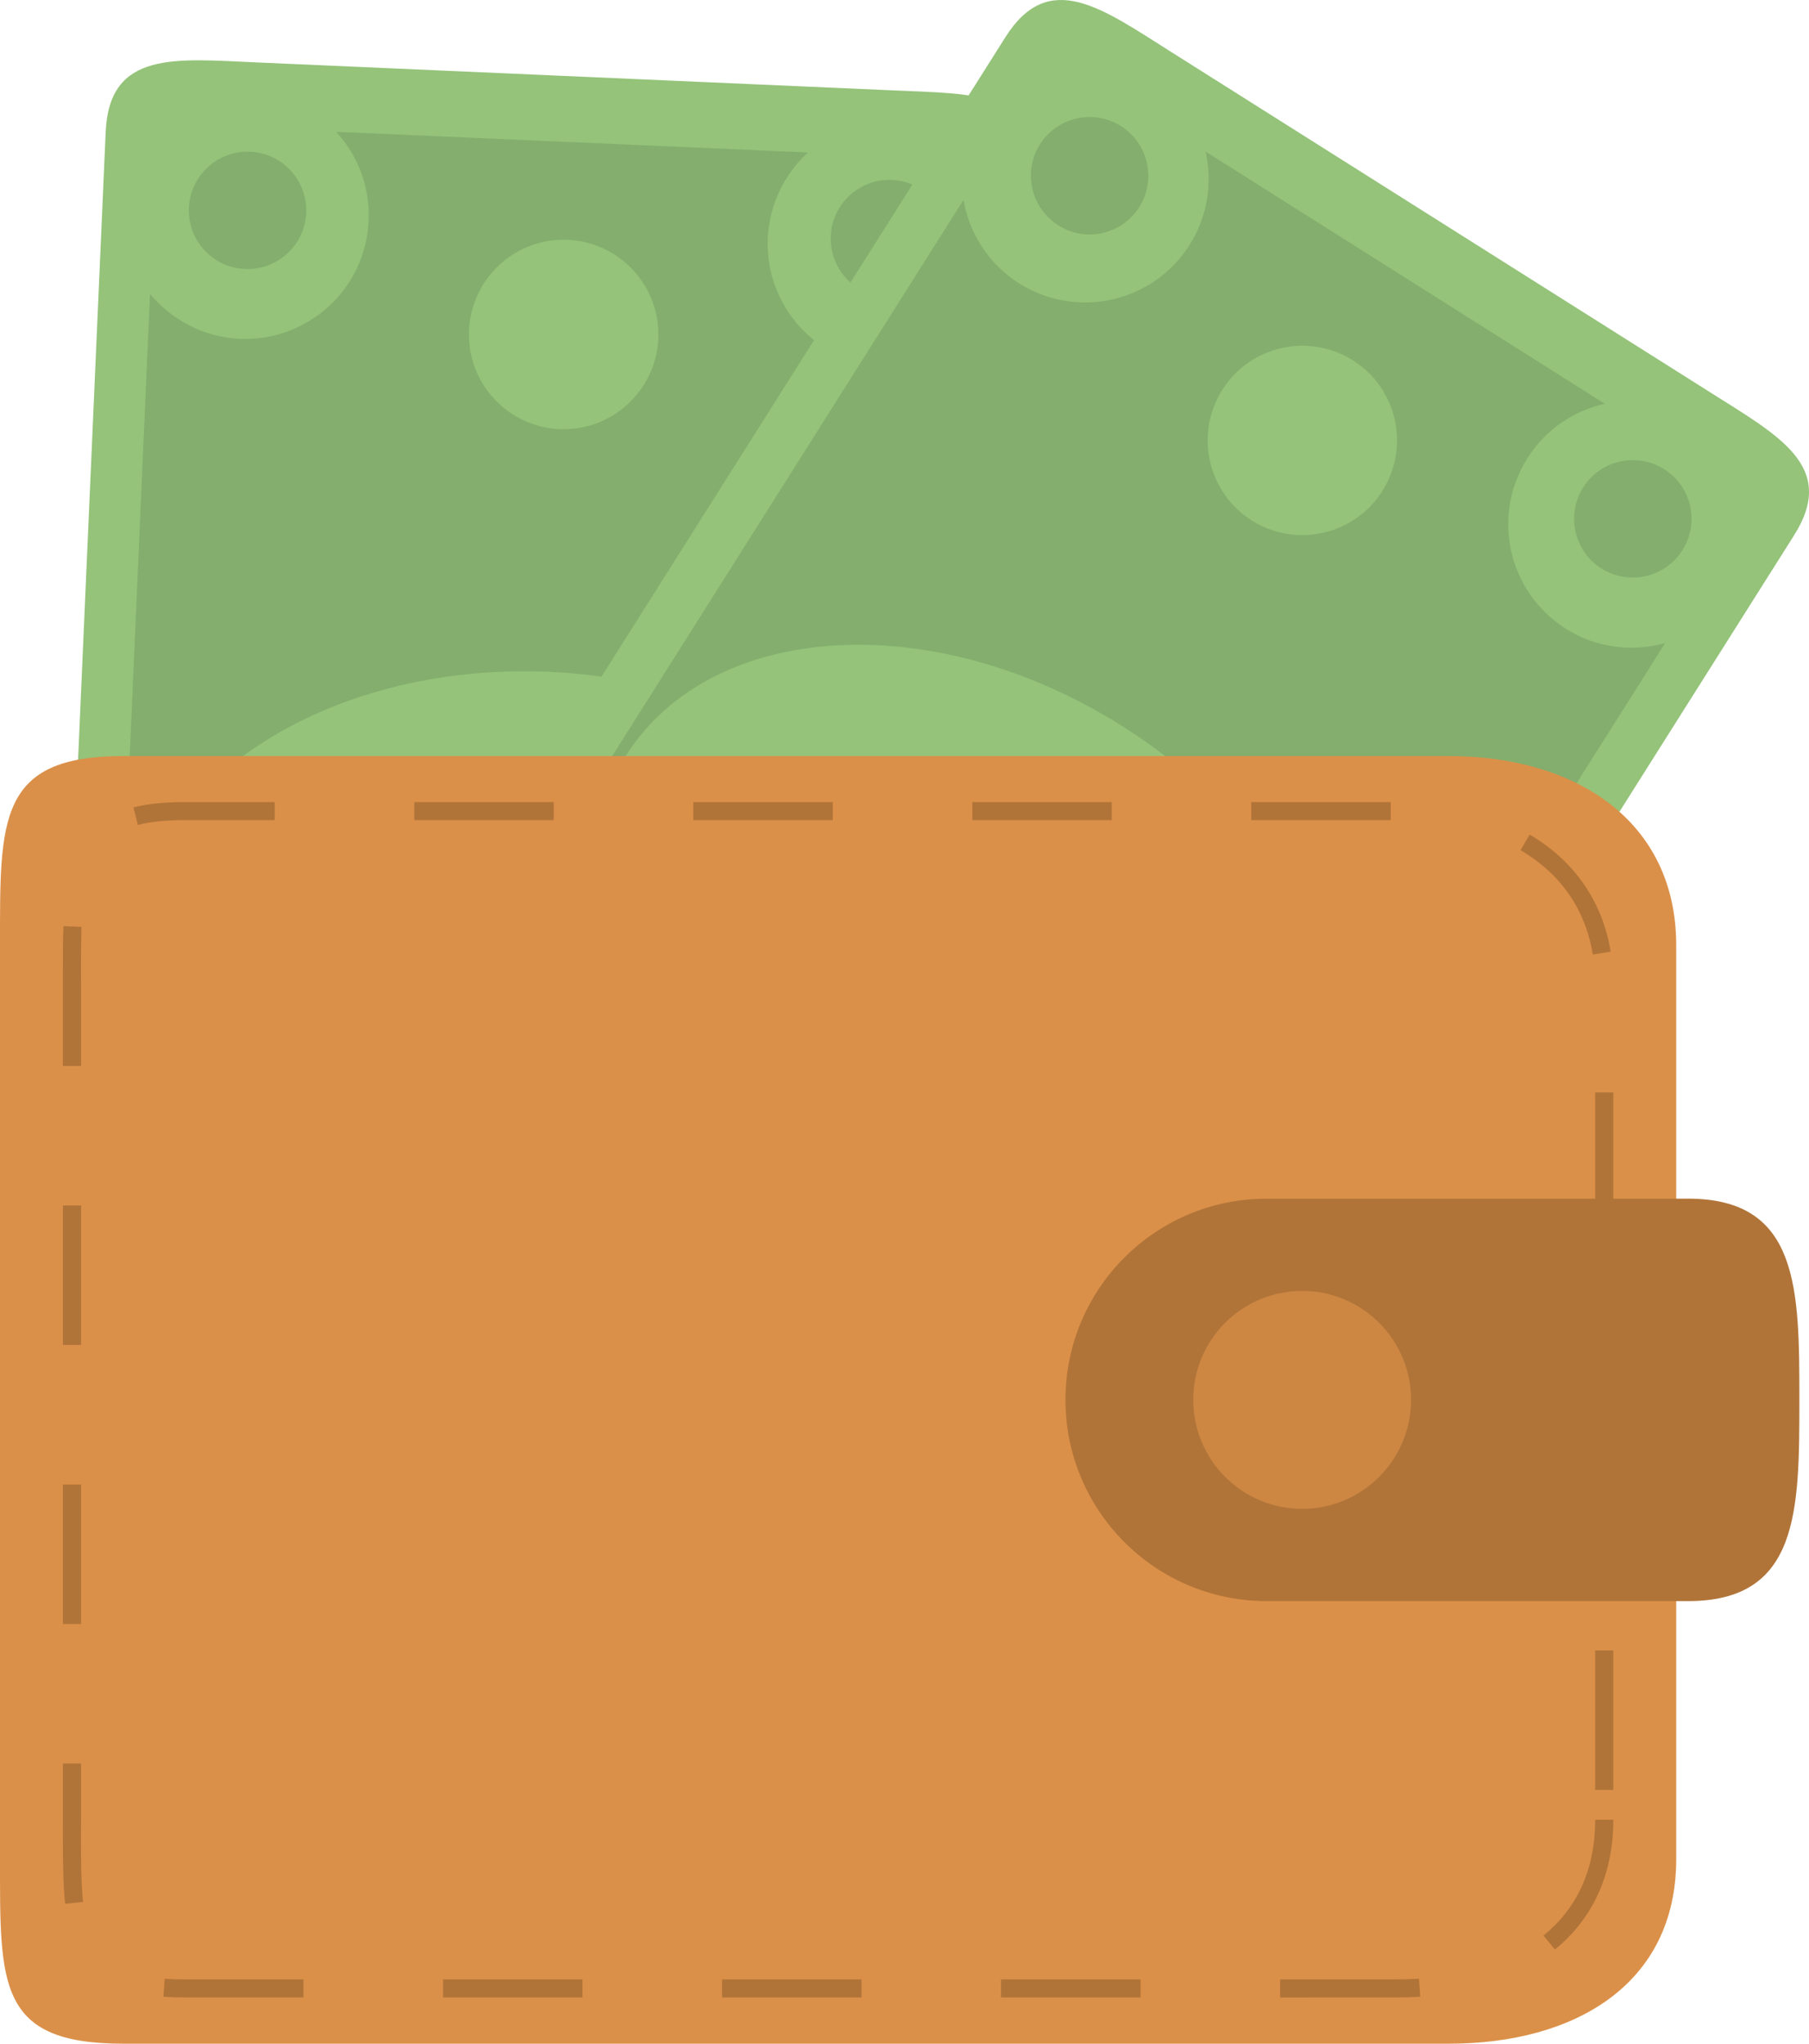 <svg xmlns="http://www.w3.org/2000/svg" width="955.89" height="1080" viewBox="0 0 955.89 1080"><g id="a"/><g id="b"><g id="c"><g id="d"><path d="M471.8 47.77c43.19 1.89 78.36.43 76.47 43.68l-37.49 852.21c-1.87 43.19-36.88 41.93-80.15 40.03l-335.88-14.76c-43.21-1.89-78.28-3.64-76.38-46.9L55.84 69.76c1.93-43.19 36.76-38.65 80.03-36.76l335.94 14.76z" fill="#94c379"/><path d="M194.8 116.72c-1.57 35.96-32.05 63.88-68.14 62.35-19.16-.92-36-10.02-47.39-23.72l-30.16 686.7c12.54-12.75 30.14-20.36 49.32-19.47 36 1.55 63.96 32.05 62.39 68.1-.81 18-8.86 34.09-21.24 45.37l249.29 10.91c-11.38-12.32-18.02-28.98-17.15-47.04 1.49-36.04 32.05-63.96 68.05-62.35 19.2.83 36.08 9.94 47.45 23.72l30.14-686.7c-12.54 12.67-30.1 20.3-49.34 19.45-35.98-1.61-63.9-32.11-62.33-68.1.81-18.04 8.9-34.07 21.24-45.35l-249.25-10.92c11.3 12.32 17.92 28.98 17.11 47.04z" fill="#83ae6e"/><path d="M290 355.02c117.64 5.17 209.99 78.03 206.26 162.64-3.67 84.69-102.1 149.14-219.74 143.97-117.68-5.19-210.03-78.03-206.32-162.64 3.75-84.69 102.14-149.08 219.8-143.97z" fill="#94c379"/><path d="M270.92 789.84c27.57 1.26 48.99 24.64 47.75 52.21-1.18 27.63-24.56 49.06-52.17 47.87-27.61-1.26-48.97-24.64-47.87-52.29 1.26-27.57 24.64-48.97 52.29-47.79z" fill="#94c379"/><path d="M300.04 126.72c27.63 1.26 49.01 24.64 47.83 52.21-1.26 27.65-24.68 49.06-52.21 47.87-27.65-1.26-49.08-24.64-47.83-52.21 1.22-27.65 24.56-49.06 52.21-47.87z" fill="#94c379"/><path d="M97.95 859.61c17.06.71 30.34 15.19 29.59 32.34-.79 17.08-15.27 30.38-32.32 29.61-17.15-.77-30.38-15.19-29.61-32.34.67-17.15 15.19-30.36 32.34-29.61z" fill="#83ae6e"/><path d="M437.1 874.53c17.06.69 30.36 15.17 29.59 32.32-.77 17.08-15.25 30.38-32.34 29.61-17.15-.77-30.36-15.25-29.59-32.34.69-17.15 15.17-30.36 32.34-29.59z" fill="#83ae6e"/><path d="M132.16 80.19c17.13.75 30.34 15.25 29.61 32.32-.73 17.15-15.21 30.38-32.34 29.61-17.11-.69-30.36-15.19-29.61-32.34.77-17.06 15.27-30.36 32.34-29.59z" fill="#83ae6e"/><path d="M471.36 95.1c17.11.75 30.3 15.17 29.61 32.32-.77 17.15-15.27 30.38-32.38 29.69-17.06-.77-30.36-15.27-29.61-32.42.77-17.06 15.27-30.36 32.38-29.59z" fill="#83ae6e"/><path d="M903.27 207.08c36.53 23.15 67.81 39.32 44.7 75.85L492.39 1004.21c-23.11 36.53-52.88 18.06-89.5-5.03L118.66 819.59c-36.59-23.11-66.14-42.07-43.05-78.6L531.23 19.71c23.05-36.59 51.13-15.25 87.77 7.84l284.27 179.52z" fill="#94c379"/><path d="M628.58 129.45c-19.24 30.44-59.56 39.55-90.09 20.3-16.23-10.28-26.31-26.53-29.38-44.09L142.04 686.82c17.15-4.83 36.25-2.73 52.48 7.55 30.46 19.24 39.63 59.56 20.38 90.07-9.67 15.27-24.64 25.21-41.01 28.83l211.01 133.26c-3.75-16.31-1.26-34.09 8.47-49.34 19.2-30.5 59.54-39.61 90.03-20.3 16.33 10.22 26.35 26.53 29.38 44.11L879.87 339.83c-17.19 4.83-36.21 2.73-52.46-7.55-30.52-19.32-39.63-59.62-20.36-90.07 9.67-15.33 24.56-25.19 40.93-28.84l-210.93-133.26c3.71 16.31 1.18 34.09-8.47 49.34z" fill="#83ae6e"/><path d="M592.89 383.65c99.58 62.9 143.58 171.95 98.36 243.55-45.25 71.66-162.64 78.73-262.26 15.88-99.6-62.92-143.62-172.03-98.34-243.63 45.25-71.66 162.62-78.73 262.24-15.8z" fill="#94c379"/><path d="M360.46 751.56c23.34 14.76 30.34 45.7 15.58 69.07-14.8 23.38-45.7 30.38-69.05 15.54-23.36-14.7-30.36-45.63-15.6-69.01 14.76-23.36 45.7-30.36 69.07-15.6z" fill="#94c379"/><path d="M714.9 190.42c23.38 14.76 30.34 45.7 15.54 69.07-14.7 23.3-45.59 30.3-68.97 15.6-23.38-14.76-30.38-45.7-15.6-69.07 14.76-23.38 45.65-30.3 69.03-15.6z" fill="#94c379"/><path d="M175.74 726.29c14.42 9.1 18.71 28.29 9.59 42.76-9.18 14.5-28.29 18.75-42.8 9.67-14.48-9.18-18.8-28.29-9.65-42.76 9.16-14.5 28.31-18.84 42.86-9.67z" fill="#83ae6e"/><path d="M462.7 907.56c14.5 9.16 18.84 28.26 9.67 42.76-9.18 14.48-28.33 18.82-42.76 9.65-14.52-9.16-18.84-28.29-9.77-42.76 9.2-14.48 28.39-18.84 42.87-9.65z" fill="#83ae6e"/><path d="M592.32 66.67c14.46 9.1 18.8 28.29 9.67 42.76-9.18 14.5-28.29 18.84-42.76 9.65-14.5-9.16-18.84-28.33-9.69-42.82 9.16-14.42 28.3-18.75 42.78-9.59z" fill="#83ae6e"/><path d="M879.34 247.95c14.54 9.16 18.8 28.35 9.65 42.82-9.2 14.48-28.3 18.75-42.76 9.65-14.48-9.16-18.82-28.35-9.65-42.82 9.12-14.48 28.26-18.76 42.76-9.65z" fill="#83ae6e"/><path d="M885.73 982.44c0 66.34-53.82 97.56-120.12 97.56H65.04C-1.3 1080 0 1048.78.0 982.44V499.6C0 433.25-1.3 399.53 65.04 399.53H765.61c66.3.0 120.12 33.72 120.12 100.07v482.84z" fill="#db9049"/><path d="M842.91 961.65c-.08 27.47-10.32 47.32-27.31 61.21l6.01 7.37c19.16-15.46 30.91-38.65 30.89-68.58h-9.59zm0-89.48v73.74h9.59v-73.74h-9.59zm0-147.41v73.7h9.59v-73.7h-9.59zm0-147.47v73.74h9.59v-73.74h-9.59zm-39.46-128.03c20.24 11.93 34.07 30.1 38.2 55.18l9.45-1.55c-4.56-27.9-20.53-48.81-42.82-61.86l-4.83 8.23zM661.17 433.4h73.74v-9.55h-73.74v9.55zm-147.39.0h73.68v-9.55h-73.68v9.55zm-147.47.0h73.74v-9.55h-73.74v9.55zm-147.41.0h73.72v-9.55h-73.72v9.55zm-146.03 2.53c6.5-1.65 14.62-2.53 24.6-2.53h47.69v-9.51l-47.69-.04c-10.55.04-19.45.92-26.96 2.81l2.32 9.27h.04zm-30.02 127.41v-43.15l-.04-6.76c0-8.57.04-16.47.22-23.64l-9.51-.37c-.29 7.43-.29 15.42-.29 24.01v49.91h9.61zm0 147.41v-73.72h-9.61v73.72h9.61zm0 147.47v-73.74h-9.61v73.74h9.61zm1.04 146.9c-1.04-10.16-1.12-22.44-1.12-36.76l.08-6.72v-29.73h-9.61v29.73l-.02 6.72c.02 14.36.06 26.84 1.18 37.73l9.51-.98h-.02zm116.48 40.89h-62.9c-3.75.0-7.25-.1-10.47-.31l-.63 9.51c3.46.24 7.13.37 11.1.37h62.9v-9.57zm147.43.0h-73.7v9.57h73.7v-9.57zm147.45.0h-73.72v9.57h73.72v-9.57zm147.45.0h-73.78v9.57h73.78v-9.57zm147.11-.37c-3.91.26-7.88.37-11.89.37H676.4v9.59l61.52-.02c4.22.0 8.39-.14 12.54-.39l-.65-9.55z" fill="#b17438"/><path d="M950.8 739.73c0 58.73-.08 106.38-58.83 106.38H669.31c-58.73.0-106.32-47.65-106.32-106.38s47.59-106.3 106.32-106.3h222.66c58.75.0 58.83 47.59 58.83 106.3z" fill="#b17438"/><path d="M745.59 739.73c0 31.79-25.76 57.61-57.53 57.61s-57.53-25.82-57.53-57.61 25.76-57.53 57.53-57.53 57.53 25.76 57.53 57.53z" fill="#cd8743"/></g></g></g></svg>